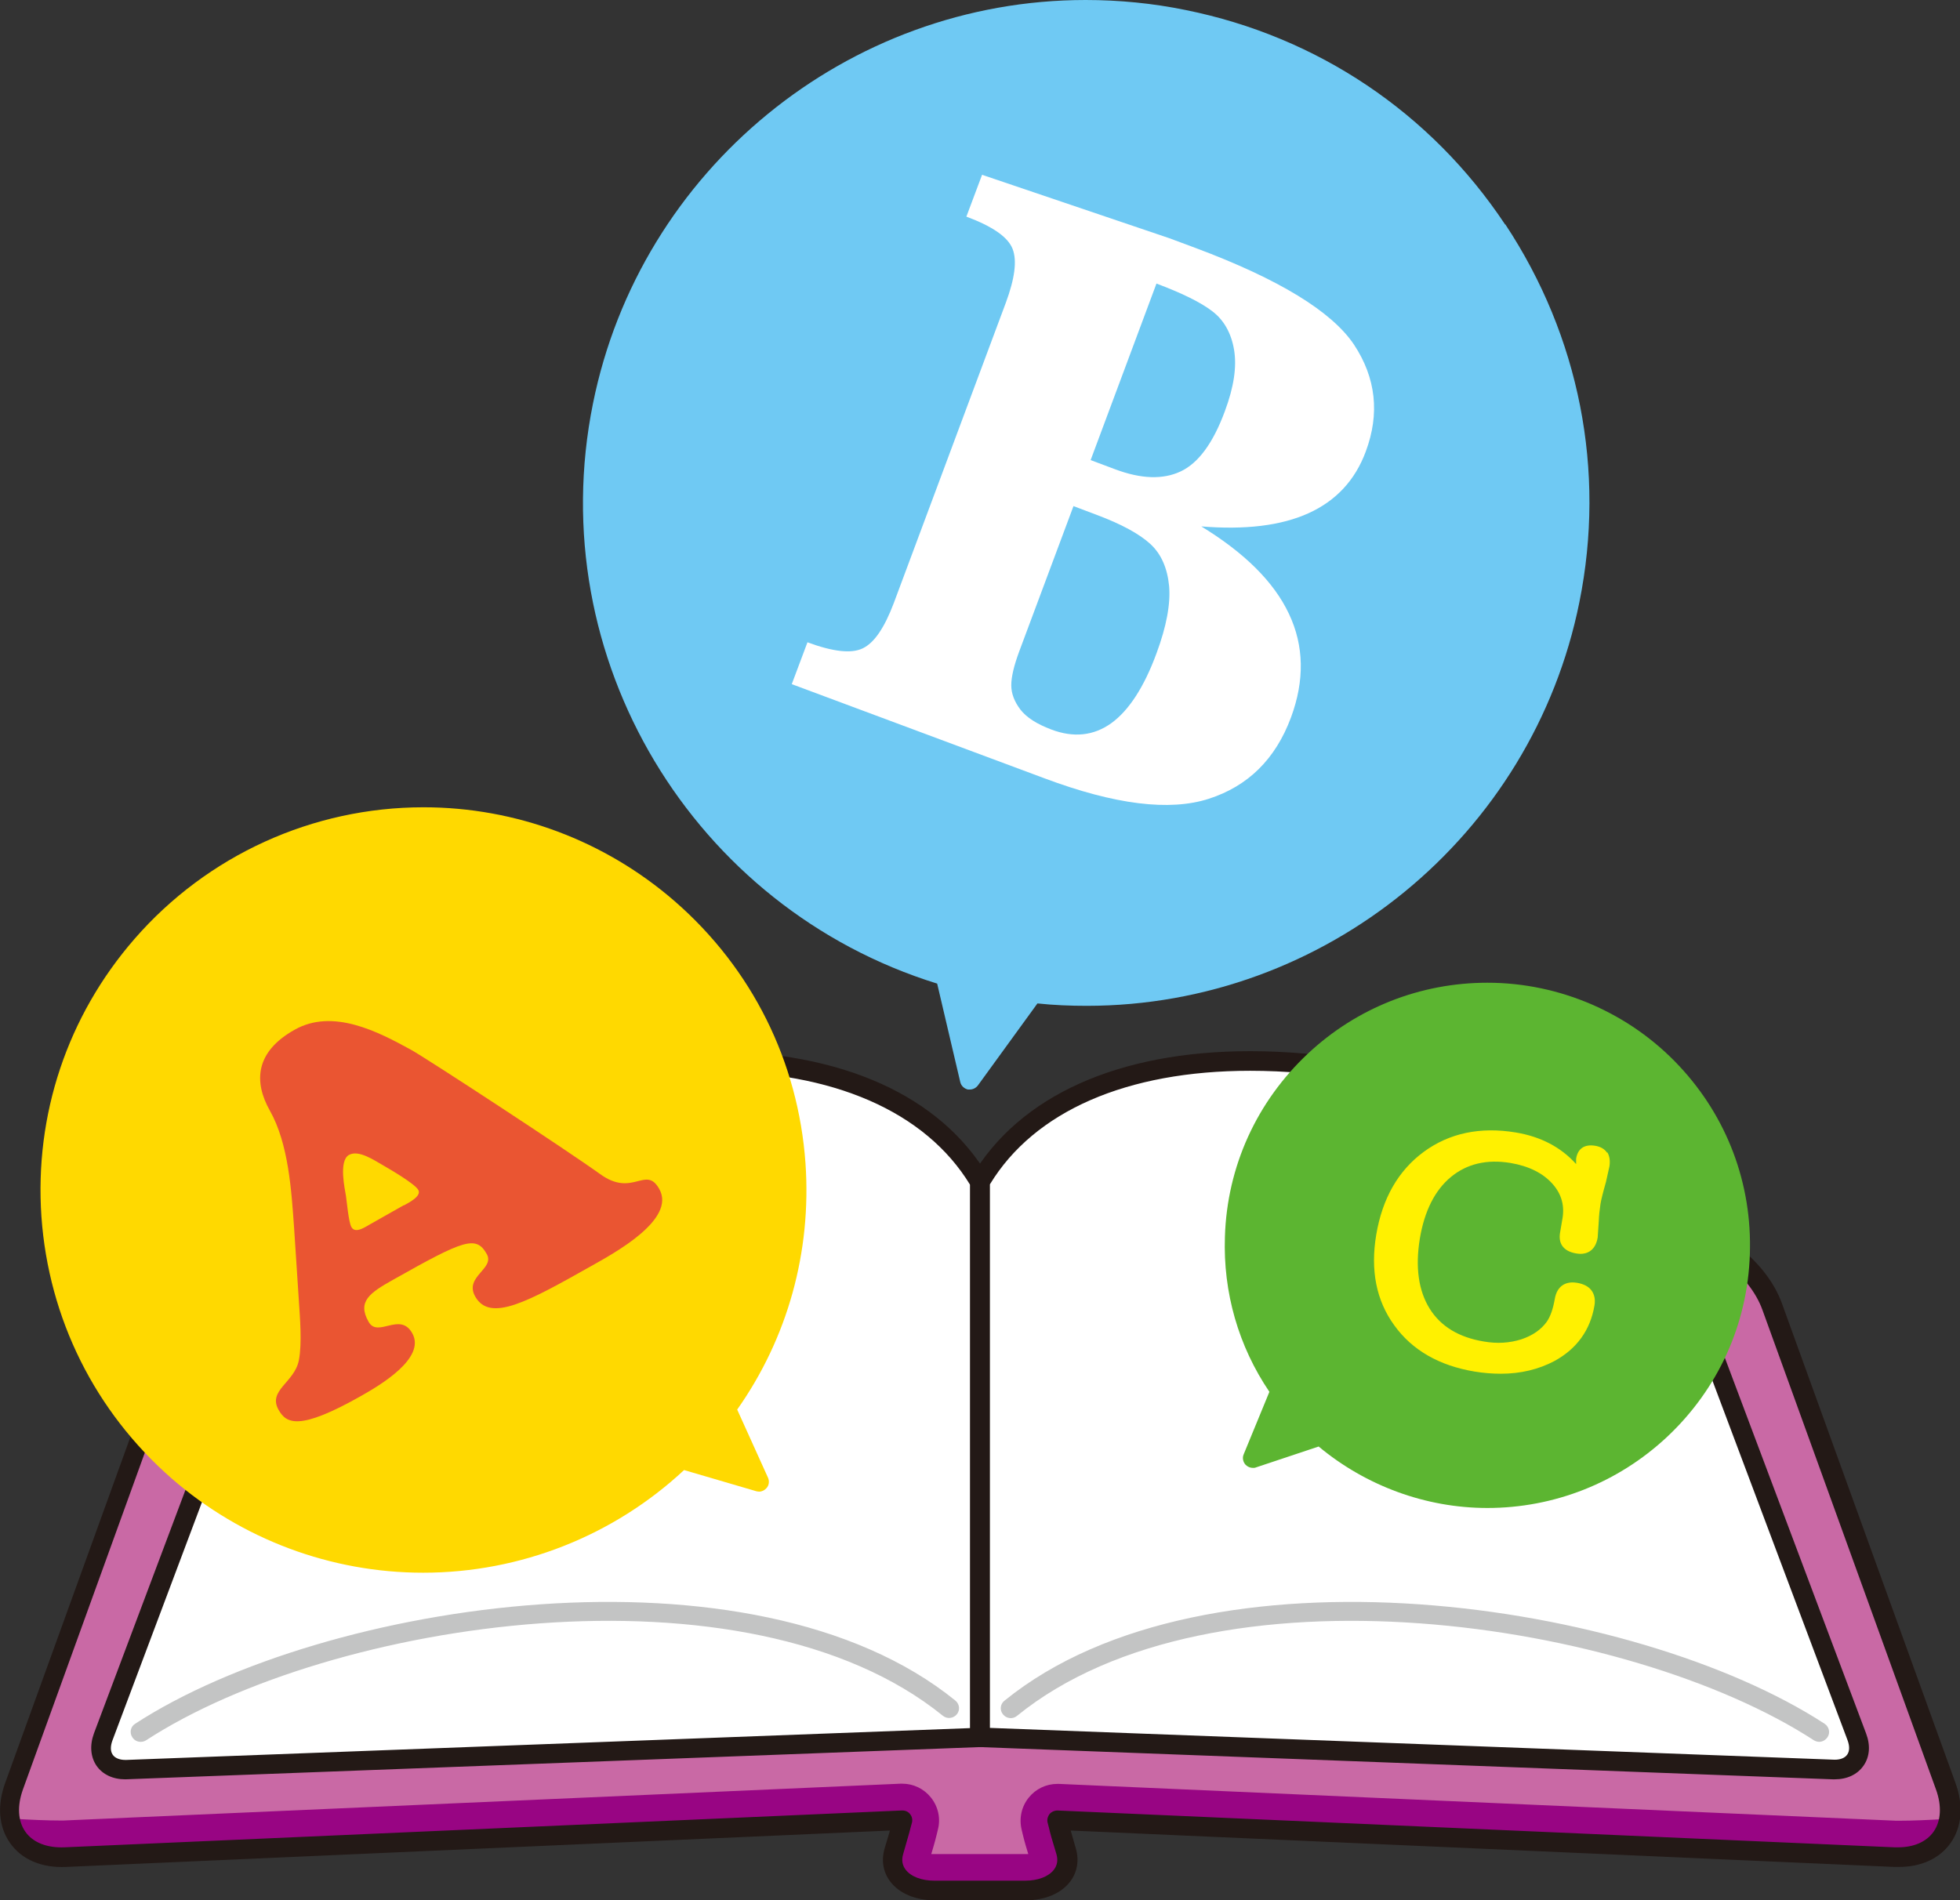 <?xml version="1.0" encoding="UTF-8"?>
<svg id="Layer_2" data-name="Layer 2" xmlns="http://www.w3.org/2000/svg" viewBox="0 0 89.91 87.19">
  <rect x="0" y="0" width="89.91" height="87.19" fill="#333333" stroke="none"/>
  <defs>
    <style>
      .cls-1 {
        fill: #6fc9f3;
      }

      .cls-2 {
        fill: #c969a5;
      }

      .cls-3 {
        fill: #c3c4c4;
      }

      .cls-4 {
        fill: #fff;
      }

      .cls-5 {
        fill: #980583;
      }

      .cls-6 {
        fill: #ffd900;
      }

      .cls-7 {
        fill: #5cb531;
      }

      .cls-8 {
        fill: #fff100;
      }

      .cls-9 {
        fill: #231916;
      }

      .cls-10 {
        fill: #ea5532;
      }
    </style>
  </defs>
  <g id="Left_Folio" data-name="Left Folio">
    <g>
      <g>
        <g>
          <path class="cls-2" d="M89.25,81.96l-7.96-22c-.68-1.88-2.85-3.49-4.82-3.58l-27.95-1.26c-1.97-.09-3.58,1.45-3.58,3.42,0-1.97-1.61-3.51-3.58-3.42l-27.95,1.26c-1.97.09-4.13,1.7-4.81,3.58L.66,81.96c-.68,1.88.37,3.34,2.34,3.25l38.4-1.69c-.05.21-.1.43-.17.65l-.22.77c-.29,1,.55,1.8,1.86,1.8h4.17c1.31,0,2.16-.79,1.86-1.8l-.22-.77c-.07-.23-.11-.45-.17-.65l38.4,1.69c1.97.09,3.02-1.38,2.34-3.25Z"/>
          <path class="cls-5" d="M89.41,83.45c-.94.06-1.73.09-2.29.09-.05,0-.1,0-.14,0l-38.4-1.69s-.05,0-.08,0c-.51,0-.99.23-1.31.63-.34.42-.45.97-.32,1.49l.05.21c.04.16.08.32.13.49l.12.4s-.09,0-.14,0h-4.17c-.05,0-.1,0-.14,0l.12-.41c.05-.17.09-.33.13-.49l.05-.21c.14-.52.02-1.07-.32-1.49-.32-.4-.8-.63-1.31-.63-.03,0-.05,0-.08,0l-38.4,1.69s-.08,0-.14,0c-.56,0-1.35-.03-2.29-.09.18,1.1,1.1,1.83,2.5,1.77l38.4-1.69c-.05.21-.1.43-.17.65l-.22.77c-.29,1,.55,1.8,1.86,1.8h4.17c1.31,0,2.16-.79,1.86-1.8l-.22-.77c-.07-.23-.11-.45-.17-.65l38.4,1.69c1.4.06,2.32-.67,2.5-1.77Z"/>
          <path class="cls-9" d="M47.04,87.19h-4.17c-.88,0-1.63-.32-2.04-.87-.32-.43-.41-.96-.25-1.51l.23-.77s0-.03.01-.05l-37.79,1.67c-1.12.05-2.04-.34-2.57-1.1-.52-.74-.6-1.72-.22-2.76l7.96-22c.74-2.04,3.08-3.78,5.22-3.87l27.95-1.26c1.57-.08,2.93.76,3.6,2.02.67-1.27,2.02-2.1,3.6-2.02l27.95,1.26c2.14.1,4.48,1.83,5.22,3.87l7.96,22c.38,1.04.3,2.02-.22,2.76-.5.71-1.34,1.1-2.38,1.1h0c-.06,0-.12,0-.19,0l-37.79-1.67s0,.03.01.05l.22.77c.16.54.07,1.08-.25,1.51-.41.55-1.16.87-2.04.87h0ZM41.4,83.07c.14,0,.27.06.35.17.09.11.12.26.08.4l-.06.22c-.04.14-.07.29-.12.44l-.22.77c-.08.27-.04.51.11.71.24.32.73.51,1.32.51h4.17c.59,0,1.08-.19,1.32-.51.15-.2.19-.44.11-.71l-.23-.77c-.04-.15-.08-.29-.11-.43-.02-.08-.04-.16-.06-.23-.04-.14,0-.29.08-.4.09-.11.23-.17.37-.17l38.4,1.69c.05,0,.1,0,.15,0h0c.73,0,1.31-.25,1.64-.72.34-.49.38-1.18.11-1.93l-7.96-22c-.61-1.7-2.63-3.2-4.41-3.28l-27.95-1.26c-1.72-.07-3.11,1.25-3.11,2.97,0,.25-.2.45-.45.45s-.45-.2-.45-.45c0-1.71-1.38-3.03-3.11-2.97l-27.95,1.26c-1.78.08-3.8,1.58-4.41,3.28l-7.96,22c-.27.76-.23,1.44.11,1.93.35.5.99.75,1.79.72l38.4-1.69s.01,0,.02,0h0Z"/>
        </g>
        <g>
          <g>
            <path class="cls-4" d="M5.82,81.19c-.92.04-1.4-.64-1.08-1.5l9.46-25.17c7.43-5.88,25.42-9.35,30.76-.3v25.49l-39.14,1.48Z"/>
            <path class="cls-9" d="M5.75,81.64c-.57,0-1.04-.22-1.32-.62-.28-.41-.32-.94-.12-1.49l9.46-25.17c.03-.08.08-.14.14-.2,4.41-3.49,12.08-5.93,18.65-5.93,6.05,0,10.59,2.04,12.78,5.76.04.07.06.15.06.23v25.49c0,.24-.19.44-.44.45l-39.22,1.48h0ZM14.57,54.8l-9.41,25.05c-.1.27-.1.5.01.66.1.15.31.24.58.24h.05s38.7-1.46,38.7-1.46v-24.93c-2.05-3.36-6.28-5.21-11.94-5.21-6.33,0-13.7,2.32-17.99,5.66h0Z"/>
            <path class="cls-3" d="M6.45,79.92c-.15,0-.29-.07-.38-.21-.14-.21-.08-.49.13-.62,8.71-5.66,28.34-8.6,37.63-1.06.19.16.22.44.06.63-.16.19-.44.22-.63.07-8.99-7.3-28.08-4.4-36.56,1.12-.08.05-.16.07-.25.07h0Z"/>
          </g>
          <g>
            <path class="cls-4" d="M84.09,81.19c.92.04,1.4-.64,1.08-1.5l-9.46-25.17c-7.43-5.88-25.42-9.35-30.76-.3v25.49l39.14,1.48Z"/>
            <path class="cls-9" d="M84.16,81.64h-.08s-39.14-1.48-39.14-1.48c-.24,0-.43-.21-.43-.45v-25.49c0-.08.02-.16.06-.23,2.19-3.71,6.73-5.76,12.78-5.76,6.56,0,14.23,2.44,18.65,5.93.07.05.11.12.14.2l9.46,25.17c.21.55.17,1.08-.12,1.49-.28.4-.75.62-1.32.62h0ZM45.41,79.28l38.75,1.46c.27,0,.47-.08.58-.24.11-.16.11-.39.01-.66l-9.41-25.05c-4.29-3.34-11.66-5.66-17.99-5.66-5.66,0-9.9,1.85-11.94,5.21v24.93h0Z"/>
            <path class="cls-3" d="M83.46,79.92c-.08,0-.17-.02-.25-.07-8.48-5.52-27.58-8.42-36.56-1.12-.19.16-.48.13-.64-.07-.16-.19-.13-.48.07-.63,9.28-7.54,28.92-4.6,37.62,1.06.21.14.27.42.13.62-.09.13-.23.21-.38.21h0Z"/>
          </g>
        </g>
      </g>
      <g>
        <path class="cls-6" d="M33.82,64.67c2.31-3.28,3.41-7.23,3.13-11.29-.33-4.68-2.46-8.95-6-12.03-3.2-2.78-7.29-4.31-11.52-4.31-5.09,0-9.92,2.2-13.26,6.04-3.08,3.54-4.59,8.07-4.27,12.74.33,4.68,2.46,8.95,5.99,12.03,3.2,2.78,7.29,4.31,11.52,4.31,4.47,0,8.74-1.7,11.97-4.71l3.31.97s.08.02.13.02c.13,0,.25-.06.34-.16.12-.13.14-.32.07-.48l-1.42-3.14Z"/>
        <path class="cls-10" d="M13.49,56.33c-.12-1.68-.25-3.85-1.11-5.37-.75-1.33-.67-2.7,1.13-3.71,1.76-1,3.84.09,5.35.92.66.36,7.04,4.53,8.67,5.7,1.5,1.09,2.09-.42,2.71.68.8,1.41-2.11,2.97-3.12,3.54-2.89,1.63-4.64,2.6-5.32,1.4-.52-.92.91-1.27.53-1.95-.49-.87-1.04-.66-4.3,1.18-1.05.59-1.66.99-1.12,1.93.42.75,1.44-.48,2,.52.65,1.15-1.52,2.41-2.33,2.87-2.89,1.64-3.45,1.26-3.8.65-.51-.9.73-1.25.93-2.28.15-.77.05-1.94,0-2.72l-.22-3.36ZM18.52,55.31c.2-.11.83-.42.67-.71-.16-.29-1.32-.96-1.63-1.14-.36-.2-1.1-.72-1.55-.47-.49.27-.18,1.62-.14,1.88.04.26.12,1.2.25,1.43.18.33.66-.02.88-.14l1.52-.86Z"/>
      </g>
      <g>
        <path class="cls-1" d="M69.05,10.31c-3.41-5.14-8.62-8.63-14.66-9.85-1.51-.31-3.06-.46-4.59-.46-10.93,0-20.44,7.79-22.6,18.52-2.36,11.7,4.62,23.15,15.79,26.61l1.06,4.52c.04.17.18.3.35.34.03,0,.06,0,.09,0,.14,0,.28-.07.37-.19l2.73-3.76c.75.08,1.51.11,2.26.11,10.93,0,20.44-7.79,22.6-18.52,1.22-6.04,0-12.2-3.4-17.34Z"/>
        <path class="cls-4" d="M55.07,24.13c2.02,1.23,3.37,2.57,4.06,4.04.69,1.46.72,3.05.09,4.75-.71,1.91-1.97,3.15-3.77,3.73-1.8.58-4.31.27-7.54-.94l-11.59-4.32.72-1.92c1.16.43,2.01.53,2.53.28.53-.25,1-.94,1.43-2.08l5.14-13.78c.41-1.11.52-1.93.31-2.47-.21-.54-.91-1.03-2.12-1.48l.72-1.92,8.59,2.91,1.21.45c3.82,1.43,6.24,2.91,7.26,4.43,1.01,1.53,1.19,3.17.54,4.91-.49,1.32-1.37,2.26-2.63,2.83-1.26.57-2.91.77-4.95.6ZM49.24,23.23l-2.49,6.67c-.24.65-.36,1.16-.36,1.54,0,.38.14.75.42,1.12.28.36.75.66,1.41.91,1.03.39,1.95.29,2.76-.29.8-.58,1.5-1.65,2.07-3.2.46-1.24.65-2.27.58-3.09-.08-.82-.36-1.47-.86-1.93-.5-.46-1.32-.91-2.47-1.34l-1.06-.4ZM50.03,21.11l1.12.42c1.2.45,2.2.48,3.01.1.81-.38,1.49-1.3,2.03-2.77.41-1.1.55-2.03.42-2.81-.13-.77-.47-1.37-1-1.77-.53-.41-1.39-.83-2.56-1.27l-3.02,8.1Z"/>
      </g>
      <g>
        <path class="cls-7" d="M77.03,48.91c-2.27-2.43-5.48-3.82-8.8-3.82-3.07,0-5.99,1.15-8.23,3.25-2.35,2.2-3.71,5.18-3.81,8.4-.09,2.57.63,5.04,2.04,7.12l-1.18,2.87c-.07.16-.03.35.09.48.09.09.21.14.33.14.05,0,.1,0,.14-.02l2.88-.96c2.16,1.8,4.91,2.82,7.74,2.82h0c3.07,0,5.99-1.16,8.23-3.25,2.35-2.2,3.71-5.18,3.81-8.4.11-3.22-1.04-6.28-3.24-8.63Z"/>
        <path class="cls-8" d="M73.72,52.89c-.11-.17-.3-.28-.55-.32-.5-.08-.8.14-.87.6,0,.02,0,.04,0,.05,0,.03,0,.1,0,.19-.69-.77-1.62-1.26-2.77-1.45-1.63-.27-3.05.03-4.22.89-1.17.86-1.9,2.14-2.18,3.81-.27,1.62,0,3.01.83,4.15.82,1.14,2.06,1.85,3.68,2.12.42.07.83.1,1.21.1.91,0,1.73-.2,2.45-.58,1.03-.56,1.65-1.42,1.84-2.54.05-.29,0-.52-.14-.71-.14-.18-.36-.29-.65-.34-.08-.01-.15-.02-.21-.02-.26,0-.71.1-.82.77-.08.45-.2.8-.37,1.04-.26.36-.65.63-1.16.8-.53.17-1.11.21-1.73.1-1.14-.19-1.97-.69-2.48-1.51-.51-.82-.66-1.9-.45-3.2.21-1.27.69-2.23,1.43-2.84.73-.6,1.64-.82,2.73-.64.83.14,1.48.46,1.92.95.43.48.58,1.03.45,1.68l-.09.53c-.05.26-.02.48.1.65.13.18.34.29.63.34.07.01.13.02.2.02.25,0,.68-.1.79-.75l.05-.75c.01-.27.04-.54.08-.8.03-.18.11-.51.25-1,.09-.4.14-.64.16-.72.04-.26,0-.48-.1-.64Z"/>
      </g>
    </g>
  </g>
</svg>